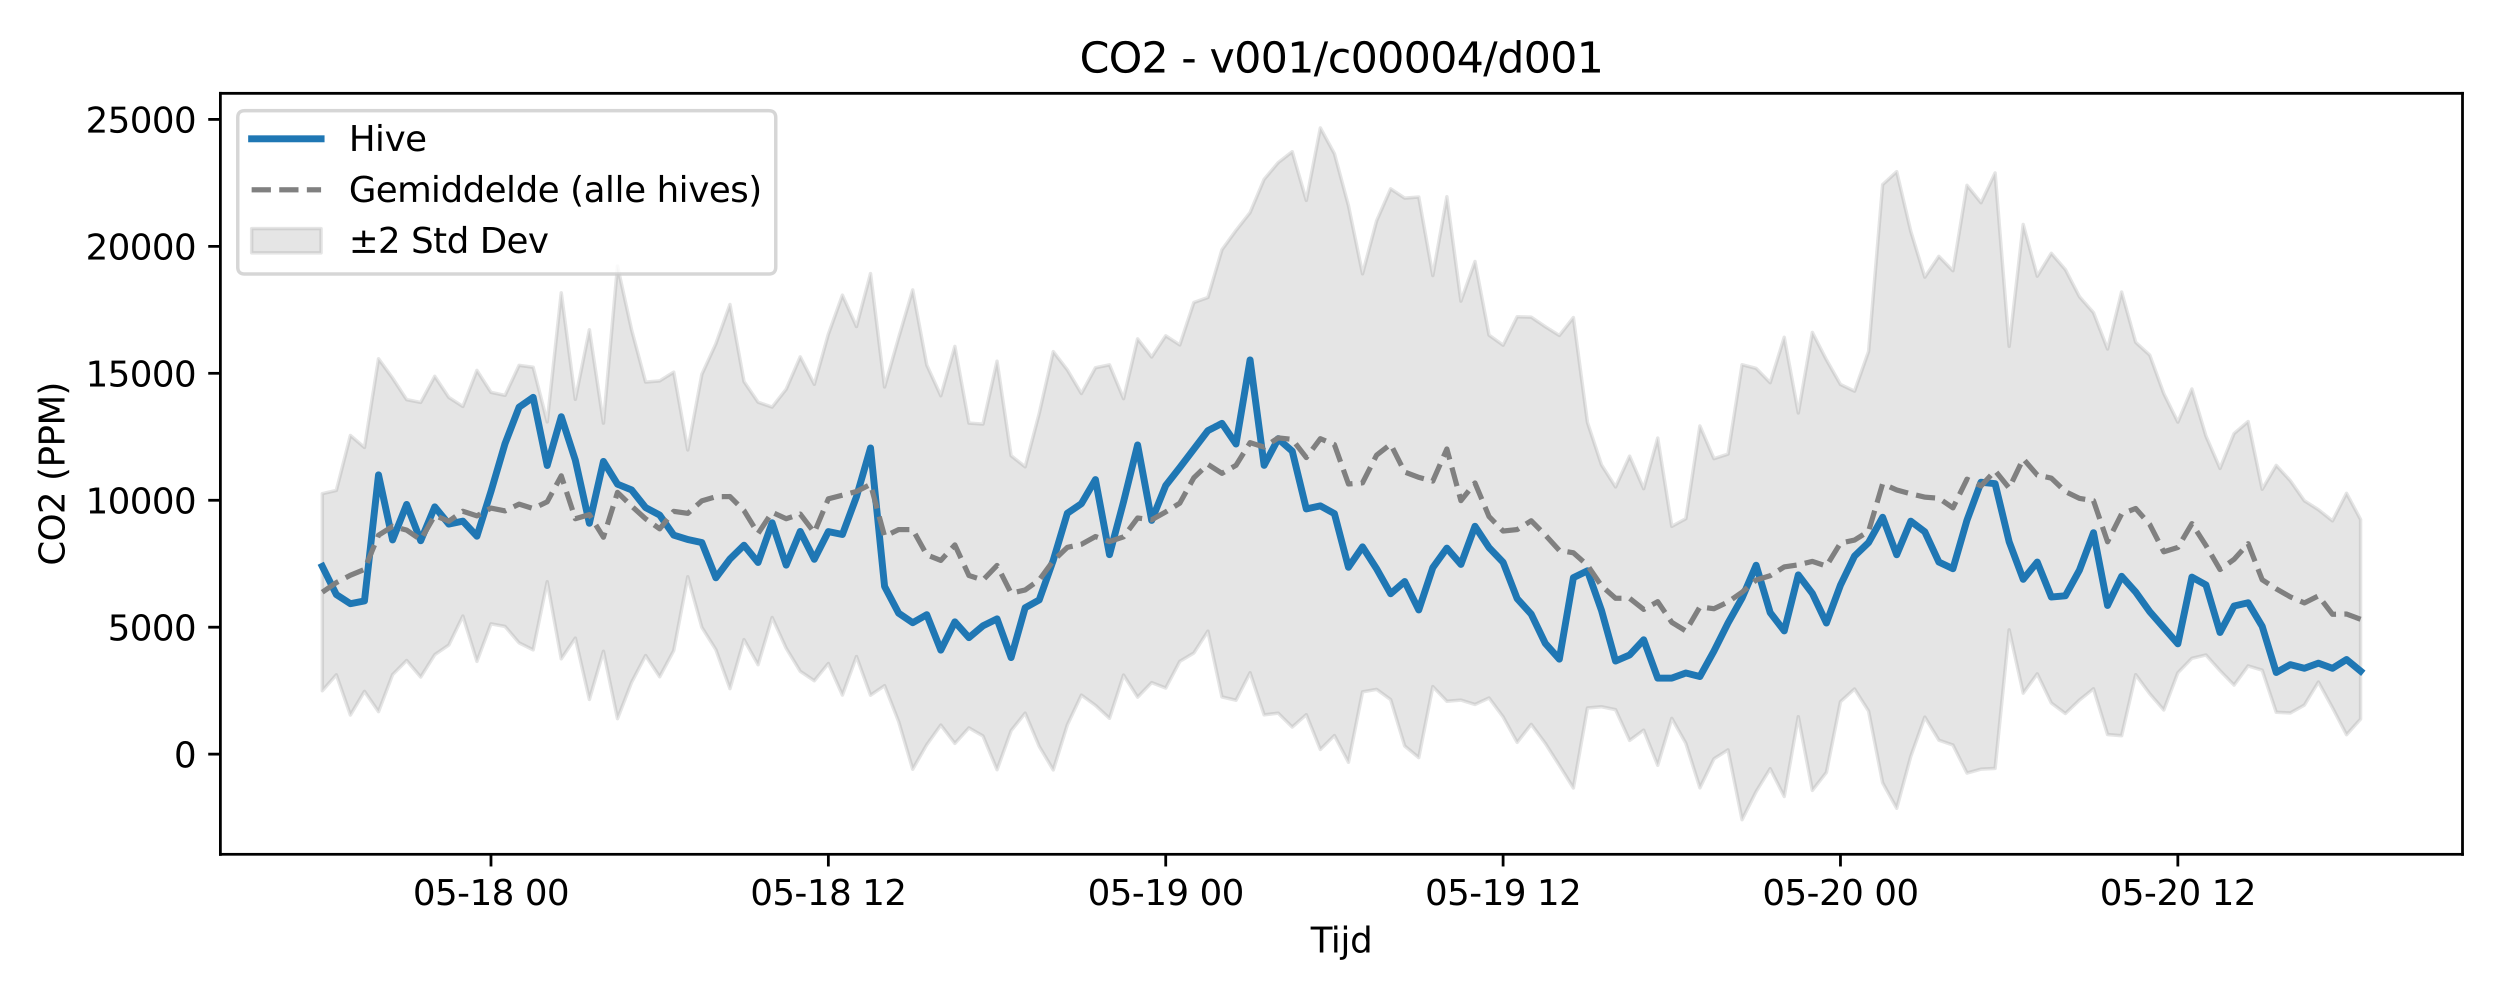 <?xml version="1.0" encoding="utf-8" standalone="no"?>
<!DOCTYPE svg PUBLIC "-//W3C//DTD SVG 1.1//EN"
  "http://www.w3.org/Graphics/SVG/1.1/DTD/svg11.dtd">
<svg xmlns:xlink="http://www.w3.org/1999/xlink" width="720pt" height="288pt" viewBox="0 0 720 288" xmlns="http://www.w3.org/2000/svg" version="1.1">
 <defs>
  <style type="text/css">*{stroke-linejoin: round; stroke-linecap: butt}</style>
 </defs>
 <g id="figure_1">
  <g id="patch_1">
   <path d="M 0 288 
L 720 288 
L 720 0 
L 0 0 
z
" style="fill: #ffffff"/>
  </g>
  <g id="axes_1">
   <g id="patch_2">
    <path d="M 63.47 246.04 
L 709.2 246.04 
L 709.2 26.88 
L 63.47 26.88 
z
" style="fill: #ffffff"/>
   </g>
   <g id="FillBetweenPolyCollection_1">
    <defs>
     <path id="mf192e1c10a" d="M 92.821 -145.824 
L 92.821 -89.055 
L 96.87 -93.659 
L 100.918 -82.068 
L 104.967 -88.889 
L 109.015 -83.044 
L 113.064 -93.699 
L 117.112 -97.769 
L 121.161 -93.007 
L 125.209 -99.449 
L 129.258 -102.237 
L 133.306 -110.585 
L 137.354 -97.53 
L 141.403 -108.329 
L 145.451 -107.587 
L 149.5 -102.848 
L 153.548 -100.839 
L 157.597 -120.483 
L 161.645 -98.254 
L 165.694 -104.23 
L 169.742 -86.56 
L 173.791 -100.439 
L 177.839 -81.02 
L 181.888 -91.46 
L 185.936 -99.202 
L 189.984 -93.084 
L 194.033 -100.635 
L 198.081 -121.901 
L 202.13 -107.332 
L 206.178 -100.878 
L 210.227 -89.664 
L 214.275 -103.794 
L 218.324 -96.547 
L 222.372 -110.166 
L 226.421 -101.303 
L 230.469 -94.665 
L 234.518 -91.937 
L 238.566 -96.917 
L 242.615 -87.817 
L 246.663 -98.923 
L 250.711 -87.777 
L 254.76 -90.524 
L 258.808 -80.199 
L 262.857 -66.461 
L 266.905 -73.517 
L 270.954 -79.181 
L 275.002 -73.886 
L 279.051 -78.369 
L 283.099 -76.031 
L 287.148 -66.316 
L 291.196 -77.562 
L 295.245 -82.614 
L 299.293 -73.052 
L 303.341 -66.254 
L 307.39 -79.234 
L 311.438 -87.808 
L 315.487 -84.859 
L 319.535 -81.122 
L 323.584 -93.588 
L 327.632 -87.216 
L 331.681 -91.41 
L 335.729 -89.843 
L 339.778 -97.516 
L 343.826 -99.936 
L 347.875 -106.224 
L 351.923 -87.286 
L 355.972 -86.328 
L 360.02 -94.248 
L 364.068 -82.12 
L 368.117 -82.609 
L 372.165 -78.605 
L 376.214 -82.175 
L 380.262 -72.155 
L 384.311 -76.164 
L 388.359 -68.456 
L 392.408 -88.748 
L 396.456 -89.458 
L 400.505 -86.519 
L 404.553 -73.166 
L 408.602 -69.797 
L 412.65 -90.266 
L 416.698 -86.031 
L 420.747 -86.37 
L 424.795 -85.11 
L 428.844 -86.986 
L 432.892 -81.545 
L 436.941 -74.192 
L 440.989 -79.374 
L 445.038 -73.929 
L 449.086 -67.56 
L 453.135 -61.059 
L 457.183 -84.101 
L 461.232 -84.454 
L 465.28 -83.622 
L 469.329 -74.751 
L 473.377 -77.722 
L 477.425 -67.595 
L 481.474 -81.113 
L 485.522 -73.929 
L 489.571 -61.102 
L 493.619 -69.465 
L 497.668 -72.034 
L 501.716 -51.922 
L 505.765 -60.014 
L 509.813 -66.614 
L 513.862 -58.599 
L 517.91 -81.599 
L 521.959 -60.363 
L 526.007 -65.543 
L 530.055 -85.899 
L 534.104 -89.575 
L 538.152 -83.207 
L 542.201 -62.55 
L 546.249 -55.211 
L 550.298 -70.146 
L 554.346 -81.474 
L 558.395 -74.827 
L 562.443 -73.436 
L 566.492 -65.36 
L 570.54 -66.485 
L 574.589 -66.693 
L 578.637 -106.612 
L 582.686 -88.374 
L 586.734 -93.929 
L 590.782 -85.542 
L 594.831 -82.501 
L 598.879 -86.371 
L 602.928 -89.632 
L 606.976 -76.45 
L 611.025 -76.111 
L 615.073 -93.694 
L 619.122 -88.212 
L 623.17 -83.514 
L 627.219 -94.234 
L 631.267 -98.406 
L 635.316 -99.361 
L 639.364 -94.85 
L 643.412 -90.69 
L 647.461 -96.217 
L 651.509 -94.987 
L 655.558 -82.861 
L 659.606 -82.663 
L 663.655 -84.932 
L 667.703 -91.57 
L 671.752 -84.173 
L 675.8 -76.395 
L 679.849 -80.91 
L 679.849 -138.381 
L 679.849 -138.381 
L 675.8 -145.929 
L 671.752 -137.996 
L 667.703 -141.203 
L 663.655 -143.785 
L 659.606 -149.553 
L 655.558 -153.973 
L 651.509 -147.088 
L 647.461 -166.603 
L 643.412 -163.147 
L 639.364 -153.09 
L 635.316 -162.413 
L 631.267 -175.978 
L 627.219 -166.436 
L 623.17 -174.653 
L 619.122 -185.731 
L 615.073 -189.414 
L 611.025 -203.903 
L 606.976 -187.479 
L 602.928 -197.944 
L 598.879 -202.563 
L 594.831 -210.353 
L 590.782 -215.051 
L 586.734 -208.463 
L 582.686 -223.364 
L 578.637 -188.247 
L 574.589 -238.2 
L 570.54 -229.614 
L 566.492 -234.632 
L 562.443 -210.027 
L 558.395 -214.175 
L 554.346 -208.177 
L 550.298 -221.421 
L 546.249 -238.566 
L 542.201 -234.833 
L 538.152 -186.787 
L 534.104 -175.344 
L 530.055 -177.281 
L 526.007 -184.387 
L 521.959 -192.275 
L 517.91 -169.054 
L 513.862 -190.867 
L 509.813 -177.779 
L 505.765 -181.912 
L 501.716 -182.961 
L 497.668 -157.22 
L 493.619 -155.908 
L 489.571 -165.325 
L 485.522 -138.614 
L 481.474 -136.411 
L 477.425 -161.848 
L 473.377 -147.257 
L 469.329 -156.633 
L 465.28 -147.765 
L 461.232 -154.11 
L 457.183 -166.331 
L 453.135 -196.543 
L 449.086 -191.392 
L 445.038 -193.918 
L 440.989 -196.663 
L 436.941 -196.776 
L 432.892 -188.581 
L 428.844 -191.485 
L 424.795 -212.697 
L 420.747 -201.266 
L 416.698 -231.356 
L 412.65 -208.63 
L 408.602 -231.254 
L 404.553 -230.943 
L 400.505 -233.622 
L 396.456 -224.385 
L 392.408 -209.137 
L 388.359 -228.761 
L 384.311 -243.737 
L 380.262 -251.158 
L 376.214 -230.273 
L 372.165 -244.318 
L 368.117 -241.168 
L 364.068 -236.359 
L 360.02 -226.787 
L 355.972 -221.652 
L 351.923 -216.065 
L 347.875 -202.329 
L 343.826 -200.881 
L 339.778 -188.663 
L 335.729 -191.295 
L 331.681 -185.186 
L 327.632 -190.414 
L 323.584 -173.18 
L 319.535 -182.927 
L 315.487 -182.089 
L 311.438 -174.662 
L 307.39 -181.482 
L 303.341 -186.734 
L 299.293 -168.914 
L 295.245 -153.559 
L 291.196 -156.76 
L 287.148 -183.981 
L 283.099 -165.867 
L 279.051 -166.149 
L 275.002 -188.239 
L 270.954 -174.011 
L 266.905 -182.89 
L 262.857 -204.506 
L 258.808 -190.762 
L 254.76 -176.538 
L 250.711 -209.213 
L 246.663 -193.962 
L 242.615 -203.001 
L 238.566 -191.752 
L 234.518 -177.324 
L 230.469 -185.228 
L 226.421 -175.91 
L 222.372 -170.759 
L 218.324 -172.167 
L 214.275 -178.106 
L 210.227 -200.317 
L 206.178 -189.018 
L 202.13 -180.179 
L 198.081 -158.406 
L 194.033 -180.827 
L 189.984 -178.303 
L 185.936 -177.964 
L 181.888 -193.054 
L 177.839 -211.368 
L 173.791 -166.115 
L 169.742 -193.038 
L 165.694 -172.988 
L 161.645 -203.676 
L 157.597 -166.486 
L 153.548 -182.236 
L 149.5 -182.776 
L 145.451 -174.138 
L 141.403 -175.008 
L 137.354 -181.33 
L 133.306 -170.932 
L 129.258 -173.553 
L 125.209 -179.624 
L 121.161 -172.102 
L 117.112 -172.906 
L 113.064 -179.115 
L 109.015 -184.678 
L 104.967 -159.123 
L 100.918 -162.596 
L 96.87 -146.766 
L 92.821 -145.824 
z
" style="stroke: #808080; stroke-opacity: 0.2"/>
    </defs>
    <g clip-path="url(#p4dc6ebafa2)">
     <use xlink:href="#mf192e1c10a" x="0" y="288" style="fill: #808080; fill-opacity: 0.2; stroke: #808080; stroke-opacity: 0.2"/>
    </g>
   </g>
   <g id="matplotlib.axis_1">
    <g id="xtick_1">
     <g id="line2d_1">
      <defs>
       <path id="m77f7330324" d="M 0 0 
L 0 3.5 
" style="stroke: #000000; stroke-width: 0.8"/>
      </defs>
      <g>
       <use xlink:href="#m77f7330324" x="141.403" y="246.04" style="stroke: #000000; stroke-width: 0.8"/>
      </g>
     </g>
     <g id="text_1">
      <!-- 05-18 00 -->
      <g transform="translate(118.922 260.638) scale(0.1 -0.1)">
       <defs>
        <path id="DejaVuSans-30" d="M 2034 4250 
Q 1547 4250 1301 3770 
Q 1056 3291 1056 2328 
Q 1056 1369 1301 889 
Q 1547 409 2034 409 
Q 2525 409 2770 889 
Q 3016 1369 3016 2328 
Q 3016 3291 2770 3770 
Q 2525 4250 2034 4250 
z
M 2034 4750 
Q 2819 4750 3233 4129 
Q 3647 3509 3647 2328 
Q 3647 1150 3233 529 
Q 2819 -91 2034 -91 
Q 1250 -91 836 529 
Q 422 1150 422 2328 
Q 422 3509 836 4129 
Q 1250 4750 2034 4750 
z
" transform="scale(0.016)"/>
        <path id="DejaVuSans-35" d="M 691 4666 
L 3169 4666 
L 3169 4134 
L 1269 4134 
L 1269 2991 
Q 1406 3038 1543 3061 
Q 1681 3084 1819 3084 
Q 2600 3084 3056 2656 
Q 3513 2228 3513 1497 
Q 3513 744 3044 326 
Q 2575 -91 1722 -91 
Q 1428 -91 1123 -41 
Q 819 9 494 109 
L 494 744 
Q 775 591 1075 516 
Q 1375 441 1709 441 
Q 2250 441 2565 725 
Q 2881 1009 2881 1497 
Q 2881 1984 2565 2268 
Q 2250 2553 1709 2553 
Q 1456 2553 1204 2497 
Q 953 2441 691 2322 
L 691 4666 
z
" transform="scale(0.016)"/>
        <path id="DejaVuSans-2d" d="M 313 2009 
L 1997 2009 
L 1997 1497 
L 313 1497 
L 313 2009 
z
" transform="scale(0.016)"/>
        <path id="DejaVuSans-31" d="M 794 531 
L 1825 531 
L 1825 4091 
L 703 3866 
L 703 4441 
L 1819 4666 
L 2450 4666 
L 2450 531 
L 3481 531 
L 3481 0 
L 794 0 
L 794 531 
z
" transform="scale(0.016)"/>
        <path id="DejaVuSans-38" d="M 2034 2216 
Q 1584 2216 1326 1975 
Q 1069 1734 1069 1313 
Q 1069 891 1326 650 
Q 1584 409 2034 409 
Q 2484 409 2743 651 
Q 3003 894 3003 1313 
Q 3003 1734 2745 1975 
Q 2488 2216 2034 2216 
z
M 1403 2484 
Q 997 2584 770 2862 
Q 544 3141 544 3541 
Q 544 4100 942 4425 
Q 1341 4750 2034 4750 
Q 2731 4750 3128 4425 
Q 3525 4100 3525 3541 
Q 3525 3141 3298 2862 
Q 3072 2584 2669 2484 
Q 3125 2378 3379 2068 
Q 3634 1759 3634 1313 
Q 3634 634 3220 271 
Q 2806 -91 2034 -91 
Q 1263 -91 848 271 
Q 434 634 434 1313 
Q 434 1759 690 2068 
Q 947 2378 1403 2484 
z
M 1172 3481 
Q 1172 3119 1398 2916 
Q 1625 2713 2034 2713 
Q 2441 2713 2670 2916 
Q 2900 3119 2900 3481 
Q 2900 3844 2670 4047 
Q 2441 4250 2034 4250 
Q 1625 4250 1398 4047 
Q 1172 3844 1172 3481 
z
" transform="scale(0.016)"/>
        <path id="DejaVuSans-20" transform="scale(0.016)"/>
       </defs>
       <use xlink:href="#DejaVuSans-30"/>
       <use xlink:href="#DejaVuSans-35" transform="translate(63.623 0)"/>
       <use xlink:href="#DejaVuSans-2d" transform="translate(127.246 0)"/>
       <use xlink:href="#DejaVuSans-31" transform="translate(163.33 0)"/>
       <use xlink:href="#DejaVuSans-38" transform="translate(226.953 0)"/>
       <use xlink:href="#DejaVuSans-20" transform="translate(290.576 0)"/>
       <use xlink:href="#DejaVuSans-30" transform="translate(322.363 0)"/>
       <use xlink:href="#DejaVuSans-30" transform="translate(385.986 0)"/>
      </g>
     </g>
    </g>
    <g id="xtick_2">
     <g id="line2d_2">
      <g>
       <use xlink:href="#m77f7330324" x="238.566" y="246.04" style="stroke: #000000; stroke-width: 0.8"/>
      </g>
     </g>
     <g id="text_2">
      <!-- 05-18 12 -->
      <g transform="translate(216.086 260.638) scale(0.1 -0.1)">
       <defs>
        <path id="DejaVuSans-32" d="M 1228 531 
L 3431 531 
L 3431 0 
L 469 0 
L 469 531 
Q 828 903 1448 1529 
Q 2069 2156 2228 2338 
Q 2531 2678 2651 2914 
Q 2772 3150 2772 3378 
Q 2772 3750 2511 3984 
Q 2250 4219 1831 4219 
Q 1534 4219 1204 4116 
Q 875 4013 500 3803 
L 500 4441 
Q 881 4594 1212 4672 
Q 1544 4750 1819 4750 
Q 2544 4750 2975 4387 
Q 3406 4025 3406 3419 
Q 3406 3131 3298 2873 
Q 3191 2616 2906 2266 
Q 2828 2175 2409 1742 
Q 1991 1309 1228 531 
z
" transform="scale(0.016)"/>
       </defs>
       <use xlink:href="#DejaVuSans-30"/>
       <use xlink:href="#DejaVuSans-35" transform="translate(63.623 0)"/>
       <use xlink:href="#DejaVuSans-2d" transform="translate(127.246 0)"/>
       <use xlink:href="#DejaVuSans-31" transform="translate(163.33 0)"/>
       <use xlink:href="#DejaVuSans-38" transform="translate(226.953 0)"/>
       <use xlink:href="#DejaVuSans-20" transform="translate(290.576 0)"/>
       <use xlink:href="#DejaVuSans-31" transform="translate(322.363 0)"/>
       <use xlink:href="#DejaVuSans-32" transform="translate(385.986 0)"/>
      </g>
     </g>
    </g>
    <g id="xtick_3">
     <g id="line2d_3">
      <g>
       <use xlink:href="#m77f7330324" x="335.729" y="246.04" style="stroke: #000000; stroke-width: 0.8"/>
      </g>
     </g>
     <g id="text_3">
      <!-- 05-19 00 -->
      <g transform="translate(313.249 260.638) scale(0.1 -0.1)">
       <defs>
        <path id="DejaVuSans-39" d="M 703 97 
L 703 672 
Q 941 559 1184 500 
Q 1428 441 1663 441 
Q 2288 441 2617 861 
Q 2947 1281 2994 2138 
Q 2813 1869 2534 1725 
Q 2256 1581 1919 1581 
Q 1219 1581 811 2004 
Q 403 2428 403 3163 
Q 403 3881 828 4315 
Q 1253 4750 1959 4750 
Q 2769 4750 3195 4129 
Q 3622 3509 3622 2328 
Q 3622 1225 3098 567 
Q 2575 -91 1691 -91 
Q 1453 -91 1209 -44 
Q 966 3 703 97 
z
M 1959 2075 
Q 2384 2075 2632 2365 
Q 2881 2656 2881 3163 
Q 2881 3666 2632 3958 
Q 2384 4250 1959 4250 
Q 1534 4250 1286 3958 
Q 1038 3666 1038 3163 
Q 1038 2656 1286 2365 
Q 1534 2075 1959 2075 
z
" transform="scale(0.016)"/>
       </defs>
       <use xlink:href="#DejaVuSans-30"/>
       <use xlink:href="#DejaVuSans-35" transform="translate(63.623 0)"/>
       <use xlink:href="#DejaVuSans-2d" transform="translate(127.246 0)"/>
       <use xlink:href="#DejaVuSans-31" transform="translate(163.33 0)"/>
       <use xlink:href="#DejaVuSans-39" transform="translate(226.953 0)"/>
       <use xlink:href="#DejaVuSans-20" transform="translate(290.576 0)"/>
       <use xlink:href="#DejaVuSans-30" transform="translate(322.363 0)"/>
       <use xlink:href="#DejaVuSans-30" transform="translate(385.986 0)"/>
      </g>
     </g>
    </g>
    <g id="xtick_4">
     <g id="line2d_4">
      <g>
       <use xlink:href="#m77f7330324" x="432.892" y="246.04" style="stroke: #000000; stroke-width: 0.8"/>
      </g>
     </g>
     <g id="text_4">
      <!-- 05-19 12 -->
      <g transform="translate(410.412 260.638) scale(0.1 -0.1)">
       <use xlink:href="#DejaVuSans-30"/>
       <use xlink:href="#DejaVuSans-35" transform="translate(63.623 0)"/>
       <use xlink:href="#DejaVuSans-2d" transform="translate(127.246 0)"/>
       <use xlink:href="#DejaVuSans-31" transform="translate(163.33 0)"/>
       <use xlink:href="#DejaVuSans-39" transform="translate(226.953 0)"/>
       <use xlink:href="#DejaVuSans-20" transform="translate(290.576 0)"/>
       <use xlink:href="#DejaVuSans-31" transform="translate(322.363 0)"/>
       <use xlink:href="#DejaVuSans-32" transform="translate(385.986 0)"/>
      </g>
     </g>
    </g>
    <g id="xtick_5">
     <g id="line2d_5">
      <g>
       <use xlink:href="#m77f7330324" x="530.055" y="246.04" style="stroke: #000000; stroke-width: 0.8"/>
      </g>
     </g>
     <g id="text_5">
      <!-- 05-20 00 -->
      <g transform="translate(507.575 260.638) scale(0.1 -0.1)">
       <use xlink:href="#DejaVuSans-30"/>
       <use xlink:href="#DejaVuSans-35" transform="translate(63.623 0)"/>
       <use xlink:href="#DejaVuSans-2d" transform="translate(127.246 0)"/>
       <use xlink:href="#DejaVuSans-32" transform="translate(163.33 0)"/>
       <use xlink:href="#DejaVuSans-30" transform="translate(226.953 0)"/>
       <use xlink:href="#DejaVuSans-20" transform="translate(290.576 0)"/>
       <use xlink:href="#DejaVuSans-30" transform="translate(322.363 0)"/>
       <use xlink:href="#DejaVuSans-30" transform="translate(385.986 0)"/>
      </g>
     </g>
    </g>
    <g id="xtick_6">
     <g id="line2d_6">
      <g>
       <use xlink:href="#m77f7330324" x="627.219" y="246.04" style="stroke: #000000; stroke-width: 0.8"/>
      </g>
     </g>
     <g id="text_6">
      <!-- 05-20 12 -->
      <g transform="translate(604.738 260.638) scale(0.1 -0.1)">
       <use xlink:href="#DejaVuSans-30"/>
       <use xlink:href="#DejaVuSans-35" transform="translate(63.623 0)"/>
       <use xlink:href="#DejaVuSans-2d" transform="translate(127.246 0)"/>
       <use xlink:href="#DejaVuSans-32" transform="translate(163.33 0)"/>
       <use xlink:href="#DejaVuSans-30" transform="translate(226.953 0)"/>
       <use xlink:href="#DejaVuSans-20" transform="translate(290.576 0)"/>
       <use xlink:href="#DejaVuSans-31" transform="translate(322.363 0)"/>
       <use xlink:href="#DejaVuSans-32" transform="translate(385.986 0)"/>
      </g>
     </g>
    </g>
    <g id="text_7">
     <!-- Tijd -->
     <g transform="translate(377.485 274.317) scale(0.1 -0.1)">
      <defs>
       <path id="DejaVuSans-54" d="M -19 4666 
L 3928 4666 
L 3928 4134 
L 2272 4134 
L 2272 0 
L 1638 0 
L 1638 4134 
L -19 4134 
L -19 4666 
z
" transform="scale(0.016)"/>
       <path id="DejaVuSans-69" d="M 603 3500 
L 1178 3500 
L 1178 0 
L 603 0 
L 603 3500 
z
M 603 4863 
L 1178 4863 
L 1178 4134 
L 603 4134 
L 603 4863 
z
" transform="scale(0.016)"/>
       <path id="DejaVuSans-6a" d="M 603 3500 
L 1178 3500 
L 1178 -63 
Q 1178 -731 923 -1031 
Q 669 -1331 103 -1331 
L -116 -1331 
L -116 -844 
L 38 -844 
Q 366 -844 484 -692 
Q 603 -541 603 -63 
L 603 3500 
z
M 603 4863 
L 1178 4863 
L 1178 4134 
L 603 4134 
L 603 4863 
z
" transform="scale(0.016)"/>
       <path id="DejaVuSans-64" d="M 2906 2969 
L 2906 4863 
L 3481 4863 
L 3481 0 
L 2906 0 
L 2906 525 
Q 2725 213 2448 61 
Q 2172 -91 1784 -91 
Q 1150 -91 751 415 
Q 353 922 353 1747 
Q 353 2572 751 3078 
Q 1150 3584 1784 3584 
Q 2172 3584 2448 3432 
Q 2725 3281 2906 2969 
z
M 947 1747 
Q 947 1113 1208 752 
Q 1469 391 1925 391 
Q 2381 391 2643 752 
Q 2906 1113 2906 1747 
Q 2906 2381 2643 2742 
Q 2381 3103 1925 3103 
Q 1469 3103 1208 2742 
Q 947 2381 947 1747 
z
" transform="scale(0.016)"/>
      </defs>
      <use xlink:href="#DejaVuSans-54"/>
      <use xlink:href="#DejaVuSans-69" transform="translate(57.959 0)"/>
      <use xlink:href="#DejaVuSans-6a" transform="translate(85.742 0)"/>
      <use xlink:href="#DejaVuSans-64" transform="translate(113.525 0)"/>
     </g>
    </g>
   </g>
   <g id="matplotlib.axis_2">
    <g id="ytick_1">
     <g id="line2d_7">
      <defs>
       <path id="me8cf669aea" d="M 0 0 
L -3.5 0 
" style="stroke: #000000; stroke-width: 0.8"/>
      </defs>
      <g>
       <use xlink:href="#me8cf669aea" x="63.47" y="217.197" style="stroke: #000000; stroke-width: 0.8"/>
      </g>
     </g>
     <g id="text_8">
      <!-- 0 -->
      <g transform="translate(50.108 220.996) scale(0.1 -0.1)">
       <use xlink:href="#DejaVuSans-30"/>
      </g>
     </g>
    </g>
    <g id="ytick_2">
     <g id="line2d_8">
      <g>
       <use xlink:href="#me8cf669aea" x="63.47" y="180.635" style="stroke: #000000; stroke-width: 0.8"/>
      </g>
     </g>
     <g id="text_9">
      <!-- 5000 -->
      <g transform="translate(31.02 184.434) scale(0.1 -0.1)">
       <use xlink:href="#DejaVuSans-35"/>
       <use xlink:href="#DejaVuSans-30" transform="translate(63.623 0)"/>
       <use xlink:href="#DejaVuSans-30" transform="translate(127.246 0)"/>
       <use xlink:href="#DejaVuSans-30" transform="translate(190.869 0)"/>
      </g>
     </g>
    </g>
    <g id="ytick_3">
     <g id="line2d_9">
      <g>
       <use xlink:href="#me8cf669aea" x="63.47" y="144.074" style="stroke: #000000; stroke-width: 0.8"/>
      </g>
     </g>
     <g id="text_10">
      <!-- 10000 -->
      <g transform="translate(24.657 147.873) scale(0.1 -0.1)">
       <use xlink:href="#DejaVuSans-31"/>
       <use xlink:href="#DejaVuSans-30" transform="translate(63.623 0)"/>
       <use xlink:href="#DejaVuSans-30" transform="translate(127.246 0)"/>
       <use xlink:href="#DejaVuSans-30" transform="translate(190.869 0)"/>
       <use xlink:href="#DejaVuSans-30" transform="translate(254.492 0)"/>
      </g>
     </g>
    </g>
    <g id="ytick_4">
     <g id="line2d_10">
      <g>
       <use xlink:href="#me8cf669aea" x="63.47" y="107.512" style="stroke: #000000; stroke-width: 0.8"/>
      </g>
     </g>
     <g id="text_11">
      <!-- 15000 -->
      <g transform="translate(24.657 111.312) scale(0.1 -0.1)">
       <use xlink:href="#DejaVuSans-31"/>
       <use xlink:href="#DejaVuSans-35" transform="translate(63.623 0)"/>
       <use xlink:href="#DejaVuSans-30" transform="translate(127.246 0)"/>
       <use xlink:href="#DejaVuSans-30" transform="translate(190.869 0)"/>
       <use xlink:href="#DejaVuSans-30" transform="translate(254.492 0)"/>
      </g>
     </g>
    </g>
    <g id="ytick_5">
     <g id="line2d_11">
      <g>
       <use xlink:href="#me8cf669aea" x="63.47" y="70.951" style="stroke: #000000; stroke-width: 0.8"/>
      </g>
     </g>
     <g id="text_12">
      <!-- 20000 -->
      <g transform="translate(24.657 74.75) scale(0.1 -0.1)">
       <use xlink:href="#DejaVuSans-32"/>
       <use xlink:href="#DejaVuSans-30" transform="translate(63.623 0)"/>
       <use xlink:href="#DejaVuSans-30" transform="translate(127.246 0)"/>
       <use xlink:href="#DejaVuSans-30" transform="translate(190.869 0)"/>
       <use xlink:href="#DejaVuSans-30" transform="translate(254.492 0)"/>
      </g>
     </g>
    </g>
    <g id="ytick_6">
     <g id="line2d_12">
      <g>
       <use xlink:href="#me8cf669aea" x="63.47" y="34.39" style="stroke: #000000; stroke-width: 0.8"/>
      </g>
     </g>
     <g id="text_13">
      <!-- 25000 -->
      <g transform="translate(24.657 38.189) scale(0.1 -0.1)">
       <use xlink:href="#DejaVuSans-32"/>
       <use xlink:href="#DejaVuSans-35" transform="translate(63.623 0)"/>
       <use xlink:href="#DejaVuSans-30" transform="translate(127.246 0)"/>
       <use xlink:href="#DejaVuSans-30" transform="translate(190.869 0)"/>
       <use xlink:href="#DejaVuSans-30" transform="translate(254.492 0)"/>
      </g>
     </g>
    </g>
    <g id="text_14">
     <!-- CO2 (PPM) -->
     <g transform="translate(18.578 162.903) rotate(-90) scale(0.1 -0.1)">
      <defs>
       <path id="DejaVuSans-43" d="M 4122 4306 
L 4122 3641 
Q 3803 3938 3442 4084 
Q 3081 4231 2675 4231 
Q 1875 4231 1450 3742 
Q 1025 3253 1025 2328 
Q 1025 1406 1450 917 
Q 1875 428 2675 428 
Q 3081 428 3442 575 
Q 3803 722 4122 1019 
L 4122 359 
Q 3791 134 3420 21 
Q 3050 -91 2638 -91 
Q 1578 -91 968 557 
Q 359 1206 359 2328 
Q 359 3453 968 4101 
Q 1578 4750 2638 4750 
Q 3056 4750 3426 4639 
Q 3797 4528 4122 4306 
z
" transform="scale(0.016)"/>
       <path id="DejaVuSans-4f" d="M 2522 4238 
Q 1834 4238 1429 3725 
Q 1025 3213 1025 2328 
Q 1025 1447 1429 934 
Q 1834 422 2522 422 
Q 3209 422 3611 934 
Q 4013 1447 4013 2328 
Q 4013 3213 3611 3725 
Q 3209 4238 2522 4238 
z
M 2522 4750 
Q 3503 4750 4090 4092 
Q 4678 3434 4678 2328 
Q 4678 1225 4090 567 
Q 3503 -91 2522 -91 
Q 1538 -91 948 565 
Q 359 1222 359 2328 
Q 359 3434 948 4092 
Q 1538 4750 2522 4750 
z
" transform="scale(0.016)"/>
       <path id="DejaVuSans-28" d="M 1984 4856 
Q 1566 4138 1362 3434 
Q 1159 2731 1159 2009 
Q 1159 1288 1364 580 
Q 1569 -128 1984 -844 
L 1484 -844 
Q 1016 -109 783 600 
Q 550 1309 550 2009 
Q 550 2706 781 3412 
Q 1013 4119 1484 4856 
L 1984 4856 
z
" transform="scale(0.016)"/>
       <path id="DejaVuSans-50" d="M 1259 4147 
L 1259 2394 
L 2053 2394 
Q 2494 2394 2734 2622 
Q 2975 2850 2975 3272 
Q 2975 3691 2734 3919 
Q 2494 4147 2053 4147 
L 1259 4147 
z
M 628 4666 
L 2053 4666 
Q 2838 4666 3239 4311 
Q 3641 3956 3641 3272 
Q 3641 2581 3239 2228 
Q 2838 1875 2053 1875 
L 1259 1875 
L 1259 0 
L 628 0 
L 628 4666 
z
" transform="scale(0.016)"/>
       <path id="DejaVuSans-4d" d="M 628 4666 
L 1569 4666 
L 2759 1491 
L 3956 4666 
L 4897 4666 
L 4897 0 
L 4281 0 
L 4281 4097 
L 3078 897 
L 2444 897 
L 1241 4097 
L 1241 0 
L 628 0 
L 628 4666 
z
" transform="scale(0.016)"/>
       <path id="DejaVuSans-29" d="M 513 4856 
L 1013 4856 
Q 1481 4119 1714 3412 
Q 1947 2706 1947 2009 
Q 1947 1309 1714 600 
Q 1481 -109 1013 -844 
L 513 -844 
Q 928 -128 1133 580 
Q 1338 1288 1338 2009 
Q 1338 2731 1133 3434 
Q 928 4138 513 4856 
z
" transform="scale(0.016)"/>
      </defs>
      <use xlink:href="#DejaVuSans-43"/>
      <use xlink:href="#DejaVuSans-4f" transform="translate(69.824 0)"/>
      <use xlink:href="#DejaVuSans-32" transform="translate(148.535 0)"/>
      <use xlink:href="#DejaVuSans-20" transform="translate(212.158 0)"/>
      <use xlink:href="#DejaVuSans-28" transform="translate(243.945 0)"/>
      <use xlink:href="#DejaVuSans-50" transform="translate(282.959 0)"/>
      <use xlink:href="#DejaVuSans-50" transform="translate(343.262 0)"/>
      <use xlink:href="#DejaVuSans-4d" transform="translate(403.564 0)"/>
      <use xlink:href="#DejaVuSans-29" transform="translate(489.844 0)"/>
     </g>
    </g>
   </g>
   <g id="line2d_13">
    <path d="M 92.821 163.115 
L 96.87 171.241 
L 100.918 173.864 
L 104.967 173.065 
L 109.015 136.769 
L 113.064 155.496 
L 117.112 145.28 
L 121.161 155.727 
L 125.209 145.982 
L 129.258 150.938 
L 133.306 150.092 
L 137.354 154.423 
L 141.403 141.529 
L 145.451 127.755 
L 149.5 117.257 
L 153.548 114.437 
L 157.597 134.061 
L 161.645 120.019 
L 165.694 132.53 
L 169.742 150.701 
L 173.791 132.891 
L 177.839 139.44 
L 181.888 141.093 
L 185.936 146.185 
L 189.984 148.337 
L 194.033 154.118 
L 198.081 155.381 
L 202.13 156.259 
L 206.178 166.398 
L 210.227 160.99 
L 214.275 157.029 
L 218.324 161.991 
L 222.372 150.56 
L 226.421 162.754 
L 230.469 153.061 
L 234.518 161.075 
L 238.566 153.102 
L 242.615 153.929 
L 246.663 143.057 
L 250.711 129.015 
L 254.76 168.892 
L 258.808 176.596 
L 262.857 179.343 
L 266.905 177.033 
L 270.954 187.236 
L 275.002 179.095 
L 279.051 183.641 
L 283.099 180.233 
L 287.148 178.239 
L 291.196 189.378 
L 295.245 175.036 
L 299.293 172.782 
L 303.341 161.362 
L 307.39 147.815 
L 311.438 145.068 
L 315.487 138.127 
L 319.535 159.737 
L 323.584 144.515 
L 327.632 128.15 
L 331.681 149.865 
L 335.729 139.823 
L 339.778 134.653 
L 347.875 124.026 
L 351.923 121.927 
L 355.972 127.875 
L 360.02 103.661 
L 364.068 134.017 
L 368.117 126.385 
L 372.165 129.937 
L 376.214 146.571 
L 380.262 145.692 
L 384.311 147.927 
L 388.359 163.371 
L 392.408 157.499 
L 396.456 163.8 
L 400.505 170.995 
L 404.553 167.48 
L 408.602 175.66 
L 412.65 163.476 
L 416.698 157.867 
L 420.747 162.542 
L 424.795 151.576 
L 428.844 157.714 
L 432.892 161.943 
L 436.941 172.405 
L 440.989 176.867 
L 445.038 185.288 
L 449.086 189.832 
L 453.135 166.367 
L 457.183 164.392 
L 461.232 175.804 
L 465.28 190.38 
L 469.329 188.637 
L 473.377 184.262 
L 477.425 195.304 
L 481.474 195.294 
L 485.522 193.827 
L 489.571 194.841 
L 493.619 187.518 
L 497.668 179.431 
L 501.716 172.221 
L 505.765 162.796 
L 509.813 176.433 
L 513.862 181.695 
L 517.91 165.572 
L 521.959 170.912 
L 526.007 179.429 
L 530.055 168.519 
L 534.104 160.144 
L 538.152 156.251 
L 542.201 148.976 
L 546.249 159.766 
L 550.298 150.102 
L 554.346 153.156 
L 558.395 161.872 
L 562.443 163.79 
L 566.492 149.816 
L 570.54 138.88 
L 574.589 139.296 
L 578.637 156.037 
L 582.686 166.842 
L 586.734 161.879 
L 590.782 171.941 
L 594.831 171.587 
L 598.879 164.197 
L 602.928 153.419 
L 606.976 174.371 
L 611.025 165.981 
L 615.073 170.5 
L 619.122 176.155 
L 627.219 185.415 
L 631.267 166.211 
L 635.316 168.453 
L 639.364 182.149 
L 643.412 174.534 
L 647.461 173.598 
L 651.509 180.382 
L 655.558 193.678 
L 659.606 191.418 
L 663.655 192.463 
L 667.703 190.994 
L 671.752 192.471 
L 675.8 189.944 
L 679.849 193.271 
L 679.849 193.271 
" clip-path="url(#p4dc6ebafa2)" style="fill: none; stroke: #1f77b4; stroke-width: 2; stroke-linecap: square"/>
   </g>
   <g id="line2d_14">
    <path d="M 92.821 170.56 
L 96.87 167.788 
L 100.918 165.668 
L 104.967 163.994 
L 109.015 154.139 
L 113.064 151.593 
L 117.112 152.662 
L 121.161 155.446 
L 125.209 148.464 
L 129.258 150.105 
L 133.306 147.241 
L 137.354 148.57 
L 141.403 146.331 
L 145.451 147.138 
L 149.5 145.188 
L 153.548 146.463 
L 157.597 144.516 
L 161.645 137.035 
L 165.694 149.391 
L 169.742 148.201 
L 173.791 154.723 
L 177.839 141.806 
L 181.888 145.743 
L 185.936 149.417 
L 189.984 152.307 
L 194.033 147.269 
L 198.081 147.846 
L 202.13 144.245 
L 206.178 143.052 
L 210.227 143.009 
L 214.275 147.05 
L 218.324 153.643 
L 222.372 147.538 
L 226.421 149.394 
L 230.469 148.053 
L 234.518 153.37 
L 238.566 143.665 
L 246.663 141.557 
L 250.711 139.505 
L 254.76 154.469 
L 258.808 152.52 
L 262.857 152.516 
L 266.905 159.796 
L 270.954 161.404 
L 275.002 156.937 
L 279.051 165.741 
L 283.099 167.051 
L 287.148 162.851 
L 291.196 170.839 
L 295.245 169.914 
L 299.293 167.017 
L 303.341 161.506 
L 307.39 157.642 
L 311.438 156.765 
L 315.487 154.526 
L 319.535 155.976 
L 323.584 154.616 
L 327.632 149.185 
L 331.681 149.702 
L 335.729 147.431 
L 339.778 144.91 
L 343.826 137.591 
L 347.875 133.724 
L 351.923 136.325 
L 355.972 134.01 
L 360.02 127.483 
L 364.068 128.761 
L 368.117 126.111 
L 372.165 126.539 
L 376.214 131.776 
L 380.262 126.343 
L 384.311 128.05 
L 388.359 139.391 
L 392.408 139.058 
L 396.456 131.078 
L 400.505 127.929 
L 404.553 135.946 
L 408.602 137.475 
L 412.65 138.552 
L 416.698 129.307 
L 420.747 144.182 
L 424.795 139.097 
L 428.844 148.764 
L 432.892 152.937 
L 436.941 152.516 
L 440.989 149.982 
L 445.038 154.077 
L 449.086 158.524 
L 453.135 159.199 
L 457.183 162.784 
L 461.232 168.718 
L 465.28 172.306 
L 469.329 172.308 
L 473.377 175.511 
L 477.425 173.278 
L 481.474 179.238 
L 485.522 181.728 
L 489.571 174.786 
L 493.619 175.313 
L 497.668 173.373 
L 501.716 170.558 
L 505.765 167.037 
L 509.813 165.803 
L 513.862 163.267 
L 517.91 162.673 
L 521.959 161.681 
L 526.007 163.035 
L 530.055 156.41 
L 534.104 155.54 
L 538.152 153.003 
L 542.201 139.308 
L 546.249 141.111 
L 550.298 142.216 
L 554.346 143.174 
L 558.395 143.499 
L 562.443 146.268 
L 566.492 138.004 
L 570.54 139.951 
L 574.589 135.554 
L 578.637 140.571 
L 582.686 132.131 
L 586.734 136.804 
L 590.782 137.704 
L 594.831 141.573 
L 598.879 143.533 
L 602.928 144.212 
L 606.976 156.036 
L 611.025 147.993 
L 615.073 146.446 
L 619.122 151.028 
L 623.17 158.917 
L 627.219 157.665 
L 631.267 150.808 
L 635.316 157.113 
L 639.364 164.03 
L 643.412 161.082 
L 647.461 156.59 
L 651.509 166.963 
L 655.558 169.583 
L 659.606 171.892 
L 663.655 173.641 
L 667.703 171.613 
L 671.752 176.915 
L 675.8 176.838 
L 679.849 178.355 
L 679.849 178.355 
" clip-path="url(#p4dc6ebafa2)" style="fill: none; stroke-dasharray: 5.55,2.4; stroke-dashoffset: 0; stroke: #808080; stroke-width: 1.5"/>
   </g>
   <g id="patch_3">
    <path d="M 63.47 246.04 
L 63.47 26.88 
" style="fill: none; stroke: #000000; stroke-width: 0.8; stroke-linejoin: miter; stroke-linecap: square"/>
   </g>
   <g id="patch_4">
    <path d="M 709.2 246.04 
L 709.2 26.88 
" style="fill: none; stroke: #000000; stroke-width: 0.8; stroke-linejoin: miter; stroke-linecap: square"/>
   </g>
   <g id="patch_5">
    <path d="M 63.47 246.04 
L 709.2 246.04 
" style="fill: none; stroke: #000000; stroke-width: 0.8; stroke-linejoin: miter; stroke-linecap: square"/>
   </g>
   <g id="patch_6">
    <path d="M 63.47 26.88 
L 709.2 26.88 
" style="fill: none; stroke: #000000; stroke-width: 0.8; stroke-linejoin: miter; stroke-linecap: square"/>
   </g>
   <g id="text_15">
    <!-- CO2 - v001/c00004/d001 -->
    <g transform="translate(310.932 20.88) scale(0.12 -0.12)">
     <defs>
      <path id="DejaVuSans-76" d="M 191 3500 
L 800 3500 
L 1894 563 
L 2988 3500 
L 3597 3500 
L 2284 0 
L 1503 0 
L 191 3500 
z
" transform="scale(0.016)"/>
      <path id="DejaVuSans-2f" d="M 1625 4666 
L 2156 4666 
L 531 -594 
L 0 -594 
L 1625 4666 
z
" transform="scale(0.016)"/>
      <path id="DejaVuSans-63" d="M 3122 3366 
L 3122 2828 
Q 2878 2963 2633 3030 
Q 2388 3097 2138 3097 
Q 1578 3097 1268 2742 
Q 959 2388 959 1747 
Q 959 1106 1268 751 
Q 1578 397 2138 397 
Q 2388 397 2633 464 
Q 2878 531 3122 666 
L 3122 134 
Q 2881 22 2623 -34 
Q 2366 -91 2075 -91 
Q 1284 -91 818 406 
Q 353 903 353 1747 
Q 353 2603 823 3093 
Q 1294 3584 2113 3584 
Q 2378 3584 2631 3529 
Q 2884 3475 3122 3366 
z
" transform="scale(0.016)"/>
      <path id="DejaVuSans-34" d="M 2419 4116 
L 825 1625 
L 2419 1625 
L 2419 4116 
z
M 2253 4666 
L 3047 4666 
L 3047 1625 
L 3713 1625 
L 3713 1100 
L 3047 1100 
L 3047 0 
L 2419 0 
L 2419 1100 
L 313 1100 
L 313 1709 
L 2253 4666 
z
" transform="scale(0.016)"/>
     </defs>
     <use xlink:href="#DejaVuSans-43"/>
     <use xlink:href="#DejaVuSans-4f" transform="translate(69.824 0)"/>
     <use xlink:href="#DejaVuSans-32" transform="translate(148.535 0)"/>
     <use xlink:href="#DejaVuSans-20" transform="translate(212.158 0)"/>
     <use xlink:href="#DejaVuSans-2d" transform="translate(243.945 0)"/>
     <use xlink:href="#DejaVuSans-20" transform="translate(280.029 0)"/>
     <use xlink:href="#DejaVuSans-76" transform="translate(311.816 0)"/>
     <use xlink:href="#DejaVuSans-30" transform="translate(370.996 0)"/>
     <use xlink:href="#DejaVuSans-30" transform="translate(434.619 0)"/>
     <use xlink:href="#DejaVuSans-31" transform="translate(498.242 0)"/>
     <use xlink:href="#DejaVuSans-2f" transform="translate(561.865 0)"/>
     <use xlink:href="#DejaVuSans-63" transform="translate(595.557 0)"/>
     <use xlink:href="#DejaVuSans-30" transform="translate(650.537 0)"/>
     <use xlink:href="#DejaVuSans-30" transform="translate(714.16 0)"/>
     <use xlink:href="#DejaVuSans-30" transform="translate(777.783 0)"/>
     <use xlink:href="#DejaVuSans-30" transform="translate(841.406 0)"/>
     <use xlink:href="#DejaVuSans-34" transform="translate(905.029 0)"/>
     <use xlink:href="#DejaVuSans-2f" transform="translate(968.652 0)"/>
     <use xlink:href="#DejaVuSans-64" transform="translate(1002.344 0)"/>
     <use xlink:href="#DejaVuSans-30" transform="translate(1065.82 0)"/>
     <use xlink:href="#DejaVuSans-30" transform="translate(1129.443 0)"/>
     <use xlink:href="#DejaVuSans-31" transform="translate(1193.066 0)"/>
    </g>
   </g>
   <g id="legend_1">
    <g id="patch_7">
     <path d="M 70.47 78.914 
L 221.414 78.914 
Q 223.414 78.914 223.414 76.914 
L 223.414 33.88 
Q 223.414 31.88 221.414 31.88 
L 70.47 31.88 
Q 68.47 31.88 68.47 33.88 
L 68.47 76.914 
Q 68.47 78.914 70.47 78.914 
z
" style="fill: #ffffff; opacity: 0.8; stroke: #cccccc; stroke-linejoin: miter"/>
    </g>
    <g id="line2d_15">
     <path d="M 72.47 39.978 
L 82.47 39.978 
L 92.47 39.978 
" style="fill: none; stroke: #1f77b4; stroke-width: 2; stroke-linecap: square"/>
    </g>
    <g id="text_16">
     <!-- Hive -->
     <g transform="translate(100.47 43.478) scale(0.1 -0.1)">
      <defs>
       <path id="DejaVuSans-48" d="M 628 4666 
L 1259 4666 
L 1259 2753 
L 3553 2753 
L 3553 4666 
L 4184 4666 
L 4184 0 
L 3553 0 
L 3553 2222 
L 1259 2222 
L 1259 0 
L 628 0 
L 628 4666 
z
" transform="scale(0.016)"/>
       <path id="DejaVuSans-65" d="M 3597 1894 
L 3597 1613 
L 953 1613 
Q 991 1019 1311 708 
Q 1631 397 2203 397 
Q 2534 397 2845 478 
Q 3156 559 3463 722 
L 3463 178 
Q 3153 47 2828 -22 
Q 2503 -91 2169 -91 
Q 1331 -91 842 396 
Q 353 884 353 1716 
Q 353 2575 817 3079 
Q 1281 3584 2069 3584 
Q 2775 3584 3186 3129 
Q 3597 2675 3597 1894 
z
M 3022 2063 
Q 3016 2534 2758 2815 
Q 2500 3097 2075 3097 
Q 1594 3097 1305 2825 
Q 1016 2553 972 2059 
L 3022 2063 
z
" transform="scale(0.016)"/>
      </defs>
      <use xlink:href="#DejaVuSans-48"/>
      <use xlink:href="#DejaVuSans-69" transform="translate(75.195 0)"/>
      <use xlink:href="#DejaVuSans-76" transform="translate(102.979 0)"/>
      <use xlink:href="#DejaVuSans-65" transform="translate(162.158 0)"/>
     </g>
    </g>
    <g id="line2d_16">
     <path d="M 72.47 54.657 
L 82.47 54.657 
L 92.47 54.657 
" style="fill: none; stroke-dasharray: 5.55,2.4; stroke-dashoffset: 0; stroke: #808080; stroke-width: 1.5"/>
    </g>
    <g id="text_17">
     <!-- Gemiddelde (alle hives) -->
     <g transform="translate(100.47 58.157) scale(0.1 -0.1)">
      <defs>
       <path id="DejaVuSans-47" d="M 3809 666 
L 3809 1919 
L 2778 1919 
L 2778 2438 
L 4434 2438 
L 4434 434 
Q 4069 175 3628 42 
Q 3188 -91 2688 -91 
Q 1594 -91 976 548 
Q 359 1188 359 2328 
Q 359 3472 976 4111 
Q 1594 4750 2688 4750 
Q 3144 4750 3555 4637 
Q 3966 4525 4313 4306 
L 4313 3634 
Q 3963 3931 3569 4081 
Q 3175 4231 2741 4231 
Q 1884 4231 1454 3753 
Q 1025 3275 1025 2328 
Q 1025 1384 1454 906 
Q 1884 428 2741 428 
Q 3075 428 3337 486 
Q 3600 544 3809 666 
z
" transform="scale(0.016)"/>
       <path id="DejaVuSans-6d" d="M 3328 2828 
Q 3544 3216 3844 3400 
Q 4144 3584 4550 3584 
Q 5097 3584 5394 3201 
Q 5691 2819 5691 2113 
L 5691 0 
L 5113 0 
L 5113 2094 
Q 5113 2597 4934 2840 
Q 4756 3084 4391 3084 
Q 3944 3084 3684 2787 
Q 3425 2491 3425 1978 
L 3425 0 
L 2847 0 
L 2847 2094 
Q 2847 2600 2669 2842 
Q 2491 3084 2119 3084 
Q 1678 3084 1418 2786 
Q 1159 2488 1159 1978 
L 1159 0 
L 581 0 
L 581 3500 
L 1159 3500 
L 1159 2956 
Q 1356 3278 1631 3431 
Q 1906 3584 2284 3584 
Q 2666 3584 2933 3390 
Q 3200 3197 3328 2828 
z
" transform="scale(0.016)"/>
       <path id="DejaVuSans-6c" d="M 603 4863 
L 1178 4863 
L 1178 0 
L 603 0 
L 603 4863 
z
" transform="scale(0.016)"/>
       <path id="DejaVuSans-61" d="M 2194 1759 
Q 1497 1759 1228 1600 
Q 959 1441 959 1056 
Q 959 750 1161 570 
Q 1363 391 1709 391 
Q 2188 391 2477 730 
Q 2766 1069 2766 1631 
L 2766 1759 
L 2194 1759 
z
M 3341 1997 
L 3341 0 
L 2766 0 
L 2766 531 
Q 2569 213 2275 61 
Q 1981 -91 1556 -91 
Q 1019 -91 701 211 
Q 384 513 384 1019 
Q 384 1609 779 1909 
Q 1175 2209 1959 2209 
L 2766 2209 
L 2766 2266 
Q 2766 2663 2505 2880 
Q 2244 3097 1772 3097 
Q 1472 3097 1187 3025 
Q 903 2953 641 2809 
L 641 3341 
Q 956 3463 1253 3523 
Q 1550 3584 1831 3584 
Q 2591 3584 2966 3190 
Q 3341 2797 3341 1997 
z
" transform="scale(0.016)"/>
       <path id="DejaVuSans-68" d="M 3513 2113 
L 3513 0 
L 2938 0 
L 2938 2094 
Q 2938 2591 2744 2837 
Q 2550 3084 2163 3084 
Q 1697 3084 1428 2787 
Q 1159 2491 1159 1978 
L 1159 0 
L 581 0 
L 581 4863 
L 1159 4863 
L 1159 2956 
Q 1366 3272 1645 3428 
Q 1925 3584 2291 3584 
Q 2894 3584 3203 3211 
Q 3513 2838 3513 2113 
z
" transform="scale(0.016)"/>
       <path id="DejaVuSans-73" d="M 2834 3397 
L 2834 2853 
Q 2591 2978 2328 3040 
Q 2066 3103 1784 3103 
Q 1356 3103 1142 2972 
Q 928 2841 928 2578 
Q 928 2378 1081 2264 
Q 1234 2150 1697 2047 
L 1894 2003 
Q 2506 1872 2764 1633 
Q 3022 1394 3022 966 
Q 3022 478 2636 193 
Q 2250 -91 1575 -91 
Q 1294 -91 989 -36 
Q 684 19 347 128 
L 347 722 
Q 666 556 975 473 
Q 1284 391 1588 391 
Q 1994 391 2212 530 
Q 2431 669 2431 922 
Q 2431 1156 2273 1281 
Q 2116 1406 1581 1522 
L 1381 1569 
Q 847 1681 609 1914 
Q 372 2147 372 2553 
Q 372 3047 722 3315 
Q 1072 3584 1716 3584 
Q 2034 3584 2315 3537 
Q 2597 3491 2834 3397 
z
" transform="scale(0.016)"/>
      </defs>
      <use xlink:href="#DejaVuSans-47"/>
      <use xlink:href="#DejaVuSans-65" transform="translate(77.49 0)"/>
      <use xlink:href="#DejaVuSans-6d" transform="translate(139.014 0)"/>
      <use xlink:href="#DejaVuSans-69" transform="translate(236.426 0)"/>
      <use xlink:href="#DejaVuSans-64" transform="translate(264.209 0)"/>
      <use xlink:href="#DejaVuSans-64" transform="translate(327.686 0)"/>
      <use xlink:href="#DejaVuSans-65" transform="translate(391.162 0)"/>
      <use xlink:href="#DejaVuSans-6c" transform="translate(452.686 0)"/>
      <use xlink:href="#DejaVuSans-64" transform="translate(480.469 0)"/>
      <use xlink:href="#DejaVuSans-65" transform="translate(543.945 0)"/>
      <use xlink:href="#DejaVuSans-20" transform="translate(605.469 0)"/>
      <use xlink:href="#DejaVuSans-28" transform="translate(637.256 0)"/>
      <use xlink:href="#DejaVuSans-61" transform="translate(676.27 0)"/>
      <use xlink:href="#DejaVuSans-6c" transform="translate(737.549 0)"/>
      <use xlink:href="#DejaVuSans-6c" transform="translate(765.332 0)"/>
      <use xlink:href="#DejaVuSans-65" transform="translate(793.115 0)"/>
      <use xlink:href="#DejaVuSans-20" transform="translate(854.639 0)"/>
      <use xlink:href="#DejaVuSans-68" transform="translate(886.426 0)"/>
      <use xlink:href="#DejaVuSans-69" transform="translate(949.805 0)"/>
      <use xlink:href="#DejaVuSans-76" transform="translate(977.588 0)"/>
      <use xlink:href="#DejaVuSans-65" transform="translate(1036.768 0)"/>
      <use xlink:href="#DejaVuSans-73" transform="translate(1098.291 0)"/>
      <use xlink:href="#DejaVuSans-29" transform="translate(1150.391 0)"/>
     </g>
    </g>
    <g id="patch_8">
     <path d="M 72.47 72.835 
L 92.47 72.835 
L 92.47 65.835 
L 72.47 65.835 
z
" style="fill: #808080; fill-opacity: 0.2; stroke: #808080; stroke-opacity: 0.2; stroke-linejoin: miter"/>
    </g>
    <g id="text_18">
     <!-- ±2 Std Dev -->
     <g transform="translate(100.47 72.835) scale(0.1 -0.1)">
      <defs>
       <path id="DejaVuSans-b1" d="M 2944 4013 
L 2944 2803 
L 4684 2803 
L 4684 2272 
L 2944 2272 
L 2944 1063 
L 2419 1063 
L 2419 2272 
L 678 2272 
L 678 2803 
L 2419 2803 
L 2419 4013 
L 2944 4013 
z
M 678 531 
L 4684 531 
L 4684 0 
L 678 0 
L 678 531 
z
" transform="scale(0.016)"/>
       <path id="DejaVuSans-53" d="M 3425 4513 
L 3425 3897 
Q 3066 4069 2747 4153 
Q 2428 4238 2131 4238 
Q 1616 4238 1336 4038 
Q 1056 3838 1056 3469 
Q 1056 3159 1242 3001 
Q 1428 2844 1947 2747 
L 2328 2669 
Q 3034 2534 3370 2195 
Q 3706 1856 3706 1288 
Q 3706 609 3251 259 
Q 2797 -91 1919 -91 
Q 1588 -91 1214 -16 
Q 841 59 441 206 
L 441 856 
Q 825 641 1194 531 
Q 1563 422 1919 422 
Q 2459 422 2753 634 
Q 3047 847 3047 1241 
Q 3047 1584 2836 1778 
Q 2625 1972 2144 2069 
L 1759 2144 
Q 1053 2284 737 2584 
Q 422 2884 422 3419 
Q 422 4038 858 4394 
Q 1294 4750 2059 4750 
Q 2388 4750 2728 4690 
Q 3069 4631 3425 4513 
z
" transform="scale(0.016)"/>
       <path id="DejaVuSans-74" d="M 1172 4494 
L 1172 3500 
L 2356 3500 
L 2356 3053 
L 1172 3053 
L 1172 1153 
Q 1172 725 1289 603 
Q 1406 481 1766 481 
L 2356 481 
L 2356 0 
L 1766 0 
Q 1100 0 847 248 
Q 594 497 594 1153 
L 594 3053 
L 172 3053 
L 172 3500 
L 594 3500 
L 594 4494 
L 1172 4494 
z
" transform="scale(0.016)"/>
       <path id="DejaVuSans-44" d="M 1259 4147 
L 1259 519 
L 2022 519 
Q 2988 519 3436 956 
Q 3884 1394 3884 2338 
Q 3884 3275 3436 3711 
Q 2988 4147 2022 4147 
L 1259 4147 
z
M 628 4666 
L 1925 4666 
Q 3281 4666 3915 4102 
Q 4550 3538 4550 2338 
Q 4550 1131 3912 565 
Q 3275 0 1925 0 
L 628 0 
L 628 4666 
z
" transform="scale(0.016)"/>
      </defs>
      <use xlink:href="#DejaVuSans-b1"/>
      <use xlink:href="#DejaVuSans-32" transform="translate(83.789 0)"/>
      <use xlink:href="#DejaVuSans-20" transform="translate(147.412 0)"/>
      <use xlink:href="#DejaVuSans-53" transform="translate(179.199 0)"/>
      <use xlink:href="#DejaVuSans-74" transform="translate(242.676 0)"/>
      <use xlink:href="#DejaVuSans-64" transform="translate(281.885 0)"/>
      <use xlink:href="#DejaVuSans-20" transform="translate(345.361 0)"/>
      <use xlink:href="#DejaVuSans-44" transform="translate(377.148 0)"/>
      <use xlink:href="#DejaVuSans-65" transform="translate(454.15 0)"/>
      <use xlink:href="#DejaVuSans-76" transform="translate(515.674 0)"/>
     </g>
    </g>
   </g>
  </g>
 </g>
 <defs>
  <clipPath id="p4dc6ebafa2">
   <rect x="63.47" y="26.88" width="645.73" height="219.16"/>
  </clipPath>
 </defs>
</svg>

